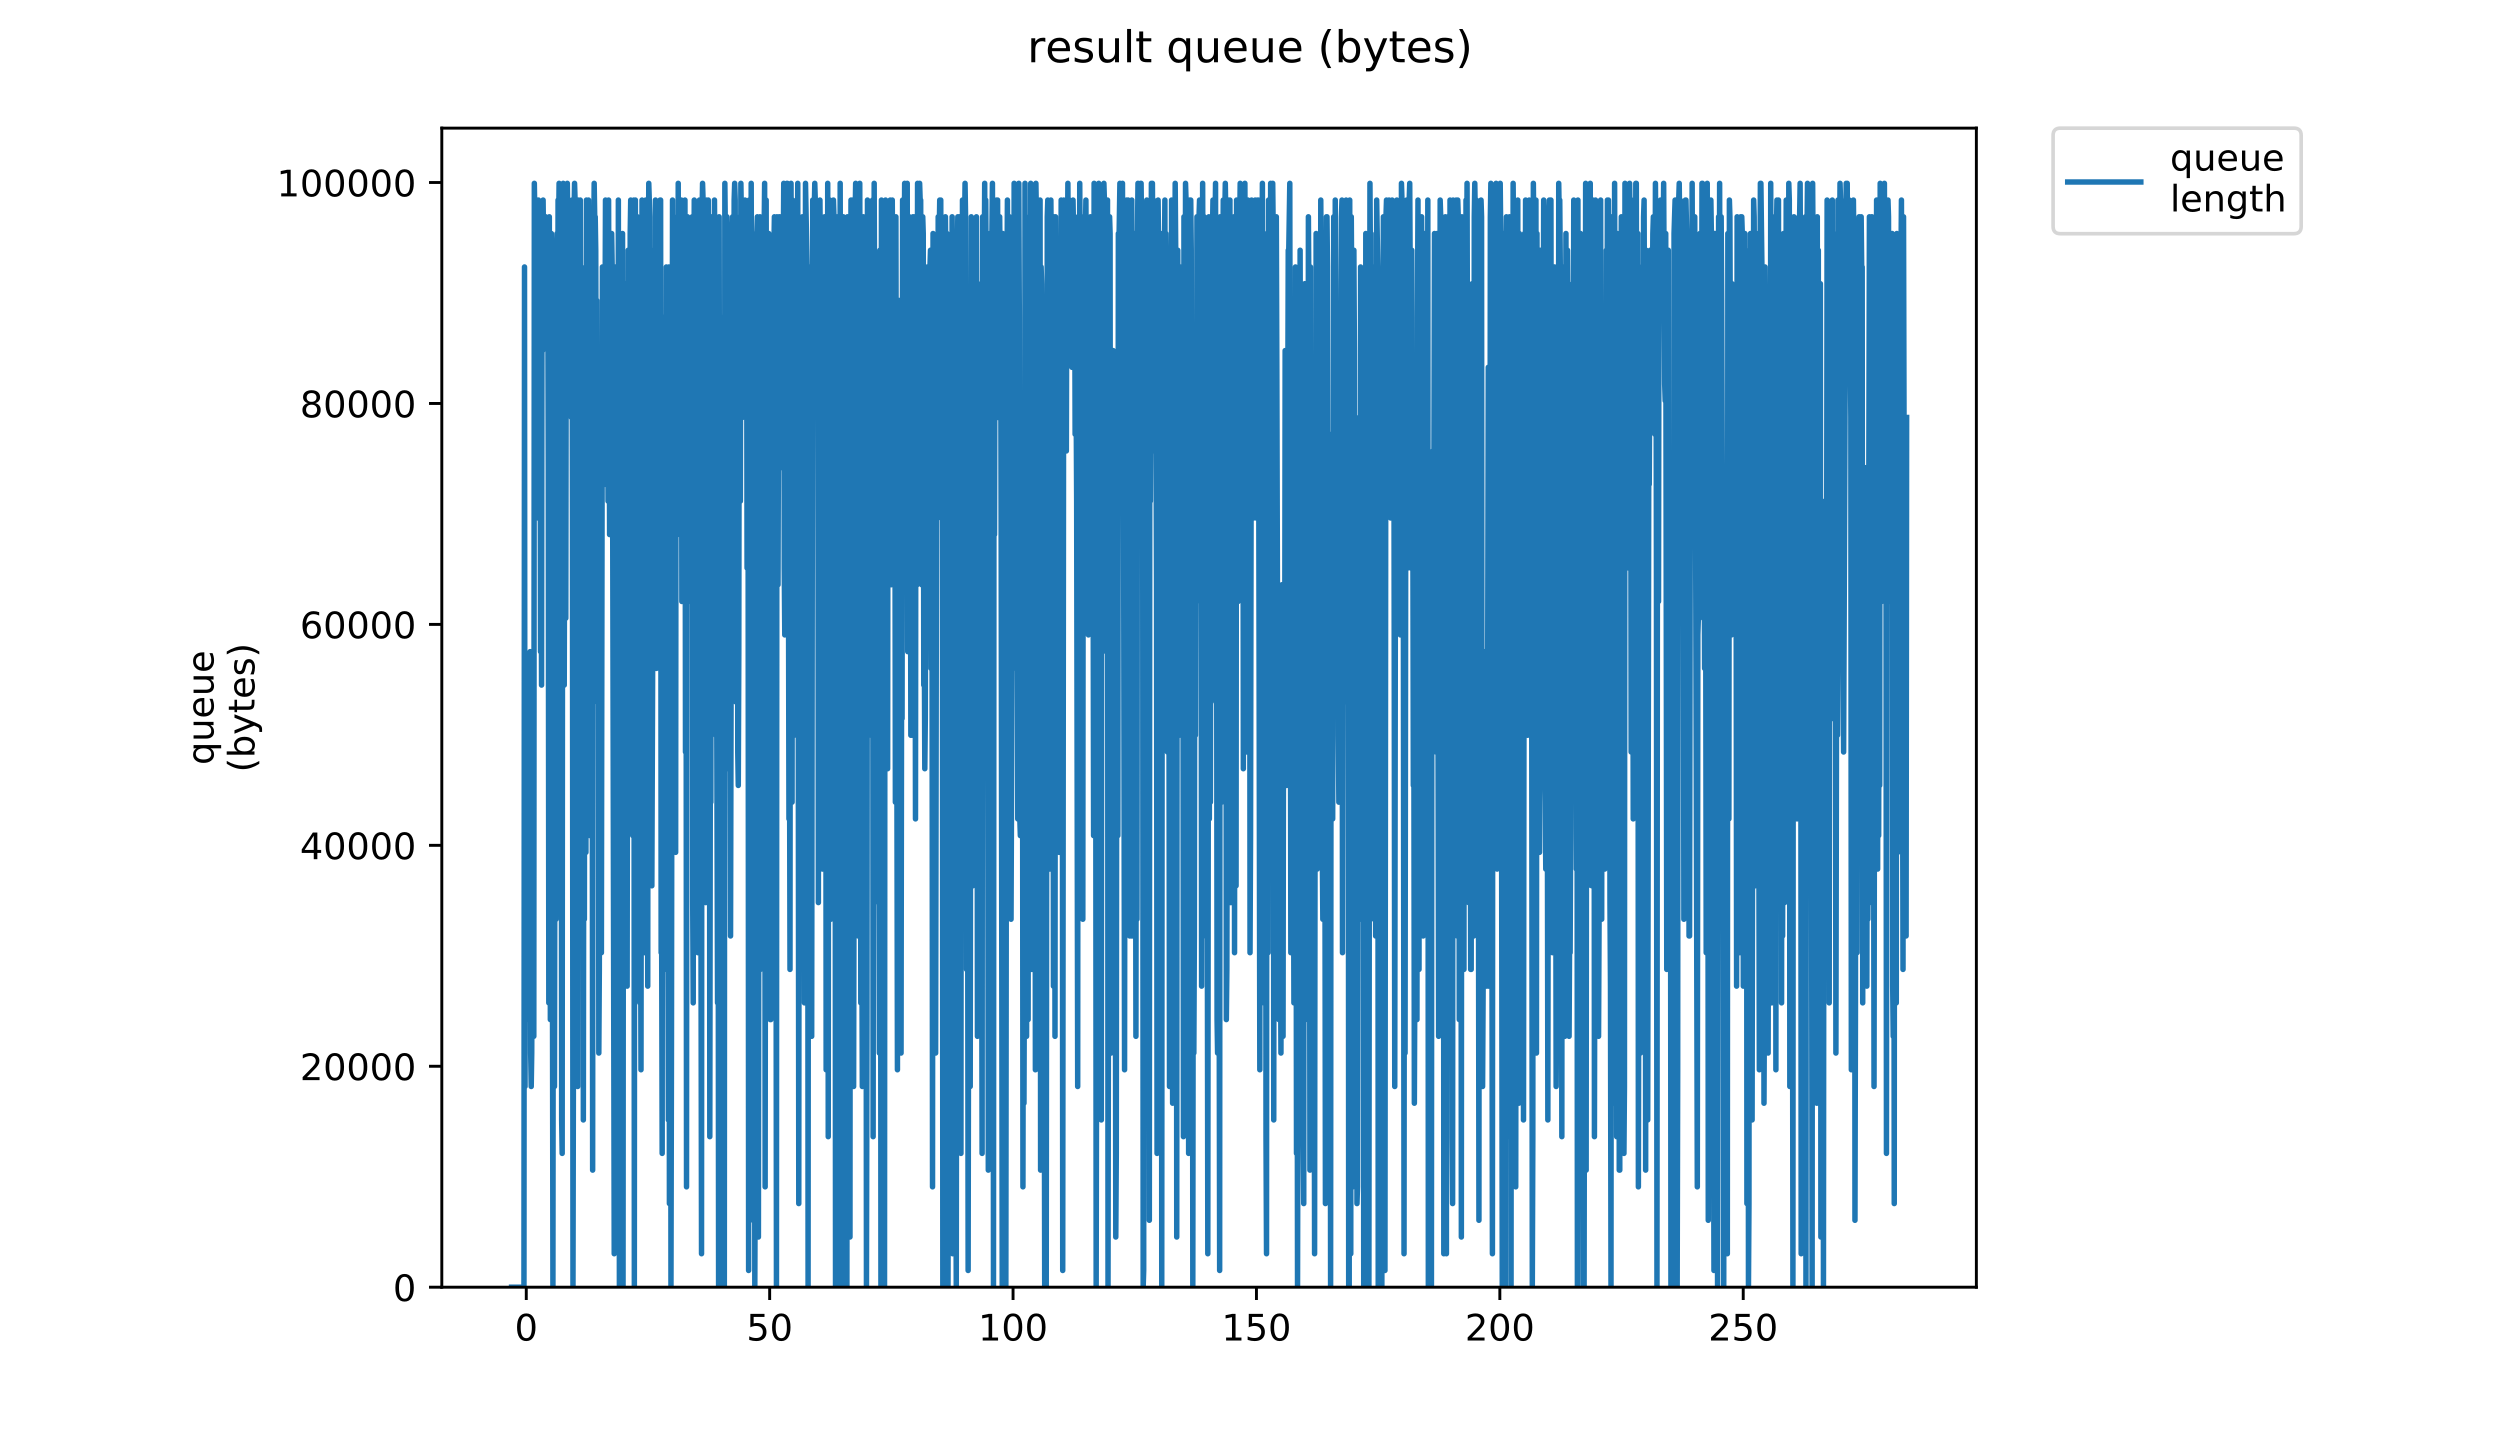 <?xml version="1.0" encoding="utf-8" standalone="no"?>
<!DOCTYPE svg PUBLIC "-//W3C//DTD SVG 1.1//EN"
  "http://www.w3.org/Graphics/SVG/1.1/DTD/svg11.dtd">
<!-- Created with matplotlib (https://matplotlib.org/) -->
<svg height="396pt" version="1.1" viewBox="0 0 684 396" width="684pt" xmlns="http://www.w3.org/2000/svg" xmlns:xlink="http://www.w3.org/1999/xlink">
 <defs>
  <style type="text/css">
*{stroke-linecap:butt;stroke-linejoin:round;}
  </style>
 </defs>
 <g id="figure_1">
  <g id="patch_1">
   <path d="M 0 396 
L 684 396 
L 684 0 
L 0 0 
z
" style="fill:#ffffff;"/>
  </g>
  <g id="axes_1">
   <g id="patch_2">
    <path d="M 120.879 352.174 
L 540.734 352.174 
L 540.734 35.062 
L 120.879 35.062 
z
" style="fill:#ffffff;"/>
   </g>
   <g id="matplotlib.axis_1">
    <g id="xtick_1">
     <g id="line2d_1">
      <defs>
       <path d="M 0 0 
L 0 3.5 
" id="m5184158f51" style="stroke:#000000;stroke-width:0.8;"/>
      </defs>
      <g>
       <use style="stroke:#000000;stroke-width:0.8;" x="143.988" xlink:href="#m5184158f51" y="352.174"/>
      </g>
     </g>
     <g id="text_1">
      <!-- 0 -->
      <defs>
       <path d="M 31.781 66.406 
Q 24.172 66.406 20.328 58.906 
Q 16.5 51.422 16.5 36.375 
Q 16.5 21.391 20.328 13.891 
Q 24.172 6.391 31.781 6.391 
Q 39.453 6.391 43.281 13.891 
Q 47.125 21.391 47.125 36.375 
Q 47.125 51.422 43.281 58.906 
Q 39.453 66.406 31.781 66.406 
z
M 31.781 74.219 
Q 44.047 74.219 50.516 64.516 
Q 56.984 54.828 56.984 36.375 
Q 56.984 17.969 50.516 8.266 
Q 44.047 -1.422 31.781 -1.422 
Q 19.531 -1.422 13.062 8.266 
Q 6.594 17.969 6.594 36.375 
Q 6.594 54.828 13.062 64.516 
Q 19.531 74.219 31.781 74.219 
z
" id="DejaVuSans-48"/>
      </defs>
      <g transform="translate(140.807 366.773)scale(0.1 -0.1)">
       <use xlink:href="#DejaVuSans-48"/>
      </g>
     </g>
    </g>
    <g id="xtick_2">
     <g id="line2d_2">
      <g>
       <use style="stroke:#000000;stroke-width:0.8;" x="210.58" xlink:href="#m5184158f51" y="352.174"/>
      </g>
     </g>
     <g id="text_2">
      <!-- 50 -->
      <defs>
       <path d="M 10.797 72.906 
L 49.516 72.906 
L 49.516 64.594 
L 19.828 64.594 
L 19.828 46.734 
Q 21.969 47.469 24.109 47.828 
Q 26.266 48.188 28.422 48.188 
Q 40.625 48.188 47.75 41.5 
Q 54.891 34.812 54.891 23.391 
Q 54.891 11.625 47.562 5.094 
Q 40.234 -1.422 26.906 -1.422 
Q 22.312 -1.422 17.547 -0.641 
Q 12.797 0.141 7.719 1.703 
L 7.719 11.625 
Q 12.109 9.234 16.797 8.062 
Q 21.484 6.891 26.703 6.891 
Q 35.156 6.891 40.078 11.328 
Q 45.016 15.766 45.016 23.391 
Q 45.016 31 40.078 35.438 
Q 35.156 39.891 26.703 39.891 
Q 22.75 39.891 18.812 39.016 
Q 14.891 38.141 10.797 36.281 
z
" id="DejaVuSans-53"/>
      </defs>
      <g transform="translate(204.217 366.773)scale(0.1 -0.1)">
       <use xlink:href="#DejaVuSans-53"/>
       <use x="63.623" xlink:href="#DejaVuSans-48"/>
      </g>
     </g>
    </g>
    <g id="xtick_3">
     <g id="line2d_3">
      <g>
       <use style="stroke:#000000;stroke-width:0.8;" x="277.172" xlink:href="#m5184158f51" y="352.174"/>
      </g>
     </g>
     <g id="text_3">
      <!-- 100 -->
      <defs>
       <path d="M 12.406 8.297 
L 28.516 8.297 
L 28.516 63.922 
L 10.984 60.406 
L 10.984 69.391 
L 28.422 72.906 
L 38.281 72.906 
L 38.281 8.297 
L 54.391 8.297 
L 54.391 0 
L 12.406 0 
z
" id="DejaVuSans-49"/>
      </defs>
      <g transform="translate(267.628 366.773)scale(0.1 -0.1)">
       <use xlink:href="#DejaVuSans-49"/>
       <use x="63.623" xlink:href="#DejaVuSans-48"/>
       <use x="127.246" xlink:href="#DejaVuSans-48"/>
      </g>
     </g>
    </g>
    <g id="xtick_4">
     <g id="line2d_4">
      <g>
       <use style="stroke:#000000;stroke-width:0.8;" x="343.764" xlink:href="#m5184158f51" y="352.174"/>
      </g>
     </g>
     <g id="text_4">
      <!-- 150 -->
      <g transform="translate(334.22 366.773)scale(0.1 -0.1)">
       <use xlink:href="#DejaVuSans-49"/>
       <use x="63.623" xlink:href="#DejaVuSans-53"/>
       <use x="127.246" xlink:href="#DejaVuSans-48"/>
      </g>
     </g>
    </g>
    <g id="xtick_5">
     <g id="line2d_5">
      <g>
       <use style="stroke:#000000;stroke-width:0.8;" x="410.356" xlink:href="#m5184158f51" y="352.174"/>
      </g>
     </g>
     <g id="text_5">
      <!-- 200 -->
      <defs>
       <path d="M 19.188 8.297 
L 53.609 8.297 
L 53.609 0 
L 7.328 0 
L 7.328 8.297 
Q 12.938 14.109 22.625 23.891 
Q 32.328 33.688 34.812 36.531 
Q 39.547 41.844 41.422 45.531 
Q 43.312 49.219 43.312 52.781 
Q 43.312 58.594 39.234 62.25 
Q 35.156 65.922 28.609 65.922 
Q 23.969 65.922 18.812 64.312 
Q 13.672 62.703 7.812 59.422 
L 7.812 69.391 
Q 13.766 71.781 18.938 73 
Q 24.125 74.219 28.422 74.219 
Q 39.75 74.219 46.484 68.547 
Q 53.219 62.891 53.219 53.422 
Q 53.219 48.922 51.531 44.891 
Q 49.859 40.875 45.406 35.406 
Q 44.188 33.984 37.641 27.219 
Q 31.109 20.453 19.188 8.297 
z
" id="DejaVuSans-50"/>
      </defs>
      <g transform="translate(400.812 366.773)scale(0.1 -0.1)">
       <use xlink:href="#DejaVuSans-50"/>
       <use x="63.623" xlink:href="#DejaVuSans-48"/>
       <use x="127.246" xlink:href="#DejaVuSans-48"/>
      </g>
     </g>
    </g>
    <g id="xtick_6">
     <g id="line2d_6">
      <g>
       <use style="stroke:#000000;stroke-width:0.8;" x="476.947" xlink:href="#m5184158f51" y="352.174"/>
      </g>
     </g>
     <g id="text_6">
      <!-- 250 -->
      <g transform="translate(467.404 366.773)scale(0.1 -0.1)">
       <use xlink:href="#DejaVuSans-50"/>
       <use x="63.623" xlink:href="#DejaVuSans-53"/>
       <use x="127.246" xlink:href="#DejaVuSans-48"/>
      </g>
     </g>
    </g>
   </g>
   <g id="matplotlib.axis_2">
    <g id="ytick_1">
     <g id="line2d_7">
      <defs>
       <path d="M 0 0 
L -3.5 0 
" id="m25cba8dccb" style="stroke:#000000;stroke-width:0.8;"/>
      </defs>
      <g>
       <use style="stroke:#000000;stroke-width:0.8;" x="120.879" xlink:href="#m25cba8dccb" y="352.174"/>
      </g>
     </g>
     <g id="text_7">
      <!-- 0 -->
      <g transform="translate(107.516 355.973)scale(0.1 -0.1)">
       <use xlink:href="#DejaVuSans-48"/>
      </g>
     </g>
    </g>
    <g id="ytick_2">
     <g id="line2d_8">
      <g>
       <use style="stroke:#000000;stroke-width:0.8;" x="120.879" xlink:href="#m25cba8dccb" y="291.726"/>
      </g>
     </g>
     <g id="text_8">
      <!-- 20000 -->
      <g transform="translate(82.066 295.525)scale(0.1 -0.1)">
       <use xlink:href="#DejaVuSans-50"/>
       <use x="63.623" xlink:href="#DejaVuSans-48"/>
       <use x="127.246" xlink:href="#DejaVuSans-48"/>
       <use x="190.869" xlink:href="#DejaVuSans-48"/>
       <use x="254.492" xlink:href="#DejaVuSans-48"/>
      </g>
     </g>
    </g>
    <g id="ytick_3">
     <g id="line2d_9">
      <g>
       <use style="stroke:#000000;stroke-width:0.8;" x="120.879" xlink:href="#m25cba8dccb" y="231.278"/>
      </g>
     </g>
     <g id="text_9">
      <!-- 40000 -->
      <defs>
       <path d="M 37.797 64.312 
L 12.891 25.391 
L 37.797 25.391 
z
M 35.203 72.906 
L 47.609 72.906 
L 47.609 25.391 
L 58.016 25.391 
L 58.016 17.188 
L 47.609 17.188 
L 47.609 0 
L 37.797 0 
L 37.797 17.188 
L 4.891 17.188 
L 4.891 26.703 
z
" id="DejaVuSans-52"/>
      </defs>
      <g transform="translate(82.066 235.077)scale(0.1 -0.1)">
       <use xlink:href="#DejaVuSans-52"/>
       <use x="63.623" xlink:href="#DejaVuSans-48"/>
       <use x="127.246" xlink:href="#DejaVuSans-48"/>
       <use x="190.869" xlink:href="#DejaVuSans-48"/>
       <use x="254.492" xlink:href="#DejaVuSans-48"/>
      </g>
     </g>
    </g>
    <g id="ytick_4">
     <g id="line2d_10">
      <g>
       <use style="stroke:#000000;stroke-width:0.8;" x="120.879" xlink:href="#m25cba8dccb" y="170.83"/>
      </g>
     </g>
     <g id="text_10">
      <!-- 60000 -->
      <defs>
       <path d="M 33.016 40.375 
Q 26.375 40.375 22.484 35.828 
Q 18.609 31.297 18.609 23.391 
Q 18.609 15.531 22.484 10.953 
Q 26.375 6.391 33.016 6.391 
Q 39.656 6.391 43.531 10.953 
Q 47.406 15.531 47.406 23.391 
Q 47.406 31.297 43.531 35.828 
Q 39.656 40.375 33.016 40.375 
z
M 52.594 71.297 
L 52.594 62.312 
Q 48.875 64.062 45.094 64.984 
Q 41.312 65.922 37.594 65.922 
Q 27.828 65.922 22.672 59.328 
Q 17.531 52.734 16.797 39.406 
Q 19.672 43.656 24.016 45.922 
Q 28.375 48.188 33.594 48.188 
Q 44.578 48.188 50.953 41.516 
Q 57.328 34.859 57.328 23.391 
Q 57.328 12.156 50.688 5.359 
Q 44.047 -1.422 33.016 -1.422 
Q 20.359 -1.422 13.672 8.266 
Q 6.984 17.969 6.984 36.375 
Q 6.984 53.656 15.188 63.938 
Q 23.391 74.219 37.203 74.219 
Q 40.922 74.219 44.703 73.484 
Q 48.484 72.75 52.594 71.297 
z
" id="DejaVuSans-54"/>
      </defs>
      <g transform="translate(82.066 174.629)scale(0.1 -0.1)">
       <use xlink:href="#DejaVuSans-54"/>
       <use x="63.623" xlink:href="#DejaVuSans-48"/>
       <use x="127.246" xlink:href="#DejaVuSans-48"/>
       <use x="190.869" xlink:href="#DejaVuSans-48"/>
       <use x="254.492" xlink:href="#DejaVuSans-48"/>
      </g>
     </g>
    </g>
    <g id="ytick_5">
     <g id="line2d_11">
      <g>
       <use style="stroke:#000000;stroke-width:0.8;" x="120.879" xlink:href="#m25cba8dccb" y="110.382"/>
      </g>
     </g>
     <g id="text_11">
      <!-- 80000 -->
      <defs>
       <path d="M 31.781 34.625 
Q 24.75 34.625 20.719 30.859 
Q 16.703 27.094 16.703 20.516 
Q 16.703 13.922 20.719 10.156 
Q 24.75 6.391 31.781 6.391 
Q 38.812 6.391 42.859 10.172 
Q 46.922 13.969 46.922 20.516 
Q 46.922 27.094 42.891 30.859 
Q 38.875 34.625 31.781 34.625 
z
M 21.922 38.812 
Q 15.578 40.375 12.031 44.719 
Q 8.5 49.078 8.5 55.328 
Q 8.5 64.062 14.719 69.141 
Q 20.953 74.219 31.781 74.219 
Q 42.672 74.219 48.875 69.141 
Q 55.078 64.062 55.078 55.328 
Q 55.078 49.078 51.531 44.719 
Q 48 40.375 41.703 38.812 
Q 48.828 37.156 52.797 32.312 
Q 56.781 27.484 56.781 20.516 
Q 56.781 9.906 50.312 4.234 
Q 43.844 -1.422 31.781 -1.422 
Q 19.734 -1.422 13.25 4.234 
Q 6.781 9.906 6.781 20.516 
Q 6.781 27.484 10.781 32.312 
Q 14.797 37.156 21.922 38.812 
z
M 18.312 54.391 
Q 18.312 48.734 21.844 45.562 
Q 25.391 42.391 31.781 42.391 
Q 38.141 42.391 41.719 45.562 
Q 45.312 48.734 45.312 54.391 
Q 45.312 60.062 41.719 63.234 
Q 38.141 66.406 31.781 66.406 
Q 25.391 66.406 21.844 63.234 
Q 18.312 60.062 18.312 54.391 
z
" id="DejaVuSans-56"/>
      </defs>
      <g transform="translate(82.066 114.181)scale(0.1 -0.1)">
       <use xlink:href="#DejaVuSans-56"/>
       <use x="63.623" xlink:href="#DejaVuSans-48"/>
       <use x="127.246" xlink:href="#DejaVuSans-48"/>
       <use x="190.869" xlink:href="#DejaVuSans-48"/>
       <use x="254.492" xlink:href="#DejaVuSans-48"/>
      </g>
     </g>
    </g>
    <g id="ytick_6">
     <g id="line2d_12">
      <g>
       <use style="stroke:#000000;stroke-width:0.8;" x="120.879" xlink:href="#m25cba8dccb" y="49.933"/>
      </g>
     </g>
     <g id="text_12">
      <!-- 100000 -->
      <g transform="translate(75.704 53.733)scale(0.1 -0.1)">
       <use xlink:href="#DejaVuSans-49"/>
       <use x="63.623" xlink:href="#DejaVuSans-48"/>
       <use x="127.246" xlink:href="#DejaVuSans-48"/>
       <use x="190.869" xlink:href="#DejaVuSans-48"/>
       <use x="254.492" xlink:href="#DejaVuSans-48"/>
       <use x="318.115" xlink:href="#DejaVuSans-48"/>
      </g>
     </g>
    </g>
    <g id="text_13">
     <!-- queue -->
     <defs>
      <path d="M 14.797 27.297 
Q 14.797 17.391 18.875 11.75 
Q 22.953 6.109 30.078 6.109 
Q 37.203 6.109 41.297 11.75 
Q 45.406 17.391 45.406 27.297 
Q 45.406 37.203 41.297 42.844 
Q 37.203 48.484 30.078 48.484 
Q 22.953 48.484 18.875 42.844 
Q 14.797 37.203 14.797 27.297 
z
M 45.406 8.203 
Q 42.578 3.328 38.25 0.953 
Q 33.938 -1.422 27.875 -1.422 
Q 17.969 -1.422 11.734 6.484 
Q 5.516 14.406 5.516 27.297 
Q 5.516 40.188 11.734 48.094 
Q 17.969 56 27.875 56 
Q 33.938 56 38.25 53.625 
Q 42.578 51.266 45.406 46.391 
L 45.406 54.688 
L 54.391 54.688 
L 54.391 -20.797 
L 45.406 -20.797 
z
" id="DejaVuSans-113"/>
      <path d="M 8.5 21.578 
L 8.5 54.688 
L 17.484 54.688 
L 17.484 21.922 
Q 17.484 14.156 20.5 10.266 
Q 23.531 6.391 29.594 6.391 
Q 36.859 6.391 41.078 11.031 
Q 45.312 15.672 45.312 23.688 
L 45.312 54.688 
L 54.297 54.688 
L 54.297 0 
L 45.312 0 
L 45.312 8.406 
Q 42.047 3.422 37.719 1 
Q 33.406 -1.422 27.688 -1.422 
Q 18.266 -1.422 13.375 4.438 
Q 8.5 10.297 8.5 21.578 
z
M 31.109 56 
z
" id="DejaVuSans-117"/>
      <path d="M 56.203 29.594 
L 56.203 25.203 
L 14.891 25.203 
Q 15.484 15.922 20.484 11.062 
Q 25.484 6.203 34.422 6.203 
Q 39.594 6.203 44.453 7.469 
Q 49.312 8.734 54.109 11.281 
L 54.109 2.781 
Q 49.266 0.734 44.188 -0.344 
Q 39.109 -1.422 33.891 -1.422 
Q 20.797 -1.422 13.156 6.188 
Q 5.516 13.812 5.516 26.812 
Q 5.516 40.234 12.766 48.109 
Q 20.016 56 32.328 56 
Q 43.359 56 49.781 48.891 
Q 56.203 41.797 56.203 29.594 
z
M 47.219 32.234 
Q 47.125 39.594 43.094 43.984 
Q 39.062 48.391 32.422 48.391 
Q 24.906 48.391 20.391 44.141 
Q 15.875 39.891 15.188 32.172 
z
" id="DejaVuSans-101"/>
     </defs>
     <g transform="translate(58.426 209.283)rotate(-90)scale(0.1 -0.1)">
      <use xlink:href="#DejaVuSans-113"/>
      <use x="63.477" xlink:href="#DejaVuSans-117"/>
      <use x="126.855" xlink:href="#DejaVuSans-101"/>
      <use x="188.379" xlink:href="#DejaVuSans-117"/>
      <use x="251.758" xlink:href="#DejaVuSans-101"/>
     </g>
     <!-- (bytes) -->
     <defs>
      <path d="M 31 75.875 
Q 24.469 64.656 21.281 53.656 
Q 18.109 42.672 18.109 31.391 
Q 18.109 20.125 21.312 9.062 
Q 24.516 -2 31 -13.188 
L 23.188 -13.188 
Q 15.875 -1.703 12.234 9.375 
Q 8.594 20.453 8.594 31.391 
Q 8.594 42.281 12.203 53.312 
Q 15.828 64.359 23.188 75.875 
z
" id="DejaVuSans-40"/>
      <path d="M 48.688 27.297 
Q 48.688 37.203 44.609 42.844 
Q 40.531 48.484 33.406 48.484 
Q 26.266 48.484 22.188 42.844 
Q 18.109 37.203 18.109 27.297 
Q 18.109 17.391 22.188 11.75 
Q 26.266 6.109 33.406 6.109 
Q 40.531 6.109 44.609 11.75 
Q 48.688 17.391 48.688 27.297 
z
M 18.109 46.391 
Q 20.953 51.266 25.266 53.625 
Q 29.594 56 35.594 56 
Q 45.562 56 51.781 48.094 
Q 58.016 40.188 58.016 27.297 
Q 58.016 14.406 51.781 6.484 
Q 45.562 -1.422 35.594 -1.422 
Q 29.594 -1.422 25.266 0.953 
Q 20.953 3.328 18.109 8.203 
L 18.109 0 
L 9.078 0 
L 9.078 75.984 
L 18.109 75.984 
z
" id="DejaVuSans-98"/>
      <path d="M 32.172 -5.078 
Q 28.375 -14.844 24.75 -17.812 
Q 21.141 -20.797 15.094 -20.797 
L 7.906 -20.797 
L 7.906 -13.281 
L 13.188 -13.281 
Q 16.891 -13.281 18.938 -11.516 
Q 21 -9.766 23.484 -3.219 
L 25.094 0.875 
L 2.984 54.688 
L 12.5 54.688 
L 29.594 11.922 
L 46.688 54.688 
L 56.203 54.688 
z
" id="DejaVuSans-121"/>
      <path d="M 18.312 70.219 
L 18.312 54.688 
L 36.812 54.688 
L 36.812 47.703 
L 18.312 47.703 
L 18.312 18.016 
Q 18.312 11.328 20.141 9.422 
Q 21.969 7.516 27.594 7.516 
L 36.812 7.516 
L 36.812 0 
L 27.594 0 
Q 17.188 0 13.234 3.875 
Q 9.281 7.766 9.281 18.016 
L 9.281 47.703 
L 2.688 47.703 
L 2.688 54.688 
L 9.281 54.688 
L 9.281 70.219 
z
" id="DejaVuSans-116"/>
      <path d="M 44.281 53.078 
L 44.281 44.578 
Q 40.484 46.531 36.375 47.5 
Q 32.281 48.484 27.875 48.484 
Q 21.188 48.484 17.844 46.438 
Q 14.5 44.391 14.5 40.281 
Q 14.5 37.156 16.891 35.375 
Q 19.281 33.594 26.516 31.984 
L 29.594 31.297 
Q 39.156 29.25 43.188 25.516 
Q 47.219 21.781 47.219 15.094 
Q 47.219 7.469 41.188 3.016 
Q 35.156 -1.422 24.609 -1.422 
Q 20.219 -1.422 15.453 -0.562 
Q 10.688 0.297 5.422 2 
L 5.422 11.281 
Q 10.406 8.688 15.234 7.391 
Q 20.062 6.109 24.812 6.109 
Q 31.156 6.109 34.562 8.281 
Q 37.984 10.453 37.984 14.406 
Q 37.984 18.062 35.516 20.016 
Q 33.062 21.969 24.703 23.781 
L 21.578 24.516 
Q 13.234 26.266 9.516 29.906 
Q 5.812 33.547 5.812 39.891 
Q 5.812 47.609 11.281 51.797 
Q 16.75 56 26.812 56 
Q 31.781 56 36.172 55.266 
Q 40.578 54.547 44.281 53.078 
z
" id="DejaVuSans-115"/>
      <path d="M 8.016 75.875 
L 15.828 75.875 
Q 23.141 64.359 26.781 53.312 
Q 30.422 42.281 30.422 31.391 
Q 30.422 20.453 26.781 9.375 
Q 23.141 -1.703 15.828 -13.188 
L 8.016 -13.188 
Q 14.5 -2 17.703 9.062 
Q 20.906 20.125 20.906 31.391 
Q 20.906 42.672 17.703 53.656 
Q 14.5 64.656 8.016 75.875 
z
" id="DejaVuSans-41"/>
     </defs>
     <g transform="translate(69.624 211.295)rotate(-90)scale(0.1 -0.1)">
      <use xlink:href="#DejaVuSans-40"/>
      <use x="39.014" xlink:href="#DejaVuSans-98"/>
      <use x="102.49" xlink:href="#DejaVuSans-121"/>
      <use x="161.67" xlink:href="#DejaVuSans-116"/>
      <use x="200.879" xlink:href="#DejaVuSans-101"/>
      <use x="262.402" xlink:href="#DejaVuSans-115"/>
      <use x="314.502" xlink:href="#DejaVuSans-41"/>
     </g>
    </g>
   </g>
   <g id="line2d_13">
    <path clip-path="url(#p166fc7ebfb)" d="M 139.963 352.174 
L 143.356 352.174 
L 143.504 73.043 
L 143.644 297.263 
L 143.785 210.32 
L 144.067 260.656 
L 144.208 278.959 
L 144.349 192.017 
L 144.63 233.2 
L 144.771 228.624 
L 144.912 256.08 
L 145.053 178.289 
L 145.198 288.111 
L 145.341 297.263 
L 145.481 288.111 
L 145.622 251.504 
L 145.763 260.656 
L 145.904 260.656 
L 146.05 283.535 
L 146.192 50.163 
L 146.333 59.315 
L 146.614 141.718 
L 146.755 54.739 
L 146.896 127.954 
L 147.036 54.739 
L 147.177 141.718 
L 147.318 54.739 
L 147.462 68.467 
L 147.607 137.106 
L 147.747 63.891 
L 147.888 178.289 
L 148.028 137.106 
L 148.169 187.441 
L 148.309 59.315 
L 148.45 95.922 
L 148.593 54.739 
L 148.734 68.243 
L 148.874 63.891 
L 149.015 68.467 
L 149.156 59.315 
L 149.301 59.315 
L 149.443 68.467 
L 149.589 91.346 
L 149.73 68.467 
L 149.871 73.043 
L 150.012 127.954 
L 150.153 274.383 
L 150.295 59.315 
L 150.435 137.106 
L 150.575 278.959 
L 150.857 63.891 
L 151.279 352.174 
L 151.419 196.393 
L 151.701 297.263 
L 151.981 123.378 
L 152.122 251.504 
L 152.263 68.467 
L 152.404 63.891 
L 152.545 150.833 
L 152.686 54.739 
L 152.826 63.891 
L 152.967 50.163 
L 153.107 59.315 
L 153.248 54.739 
L 153.389 77.619 
L 153.53 141.718 
L 153.671 306.415 
L 153.811 315.567 
L 153.952 59.315 
L 154.092 50.163 
L 154.374 187.441 
L 154.655 68.467 
L 154.799 169.137 
L 154.939 68.467 
L 155.079 68.467 
L 155.219 50.163 
L 155.36 63.891 
L 155.5 59.315 
L 155.641 68.467 
L 155.781 63.891 
L 155.923 91.346 
L 156.064 59.315 
L 156.345 114.226 
L 156.485 54.739 
L 156.626 141.718 
L 156.766 352.174 
L 156.913 278.959 
L 157.055 59.315 
L 157.197 50.163 
L 157.342 54.739 
L 157.484 100.498 
L 157.626 109.65 
L 157.766 63.891 
L 158.047 297.263 
L 158.187 54.739 
L 158.327 63.891 
L 158.472 63.891 
L 158.762 54.739 
L 158.902 123.378 
L 159.042 73.043 
L 159.322 210.32 
L 159.463 105.074 
L 159.603 306.415 
L 159.745 196.593 
L 159.885 251.504 
L 160.026 132.53 
L 160.166 146.257 
L 160.306 233.2 
L 160.449 54.739 
L 160.732 68.467 
L 160.873 164.561 
L 161.014 54.739 
L 161.155 95.922 
L 161.298 205.745 
L 161.44 228.624 
L 161.723 77.619 
L 161.863 192.017 
L 162.006 141.718 
L 162.147 320.143 
L 162.287 59.315 
L 162.428 68.467 
L 162.568 50.163 
L 162.71 59.315 
L 162.851 59.315 
L 162.993 68.467 
L 163.133 123.378 
L 163.273 82.195 
L 163.414 192.017 
L 163.555 95.922 
L 163.696 114.226 
L 163.836 288.111 
L 163.976 265.232 
L 164.117 178.289 
L 164.257 196.593 
L 164.398 182.865 
L 164.539 260.656 
L 164.82 73.043 
L 164.96 77.619 
L 165.101 82.195 
L 165.381 132.53 
L 165.661 54.739 
L 165.802 132.53 
L 165.942 68.467 
L 166.082 59.315 
L 166.222 73.043 
L 166.363 137.106 
L 166.506 54.739 
L 166.786 146.257 
L 166.926 82.195 
L 167.066 146.257 
L 167.206 141.718 
L 167.348 63.891 
L 167.488 73.043 
L 168.051 343.022 
L 168.331 73.043 
L 168.472 95.922 
L 168.612 137.106 
L 168.754 301.839 
L 168.894 132.53 
L 169.038 320.143 
L 169.182 54.739 
L 169.466 352.174 
L 169.611 306.415 
L 169.757 324.719 
L 170.042 118.802 
L 170.182 68.467 
L 170.322 63.891 
L 170.463 352.174 
L 170.604 146.257 
L 170.744 192.017 
L 171.163 77.619 
L 171.302 210.32 
L 171.442 187.441 
L 171.582 269.808 
L 171.864 68.467 
L 172.004 82.195 
L 172.144 114.226 
L 172.283 192.017 
L 172.423 63.891 
L 172.563 54.739 
L 172.703 73.043 
L 172.843 63.891 
L 172.991 109.65 
L 173.136 228.624 
L 173.416 54.739 
L 173.555 352.174 
L 173.695 73.043 
L 173.835 54.739 
L 173.974 141.718 
L 174.115 59.315 
L 174.255 73.043 
L 174.396 59.315 
L 174.537 114.226 
L 174.678 82.195 
L 174.957 178.289 
L 175.097 274.383 
L 175.237 237.776 
L 175.377 292.687 
L 175.658 54.739 
L 175.803 63.891 
L 175.951 228.624 
L 176.092 118.802 
L 176.234 146.257 
L 176.374 260.656 
L 176.654 54.739 
L 176.794 63.891 
L 176.934 91.346 
L 177.218 269.808 
L 177.361 86.77 
L 177.502 50.163 
L 177.642 54.739 
L 177.783 224.048 
L 178.063 68.467 
L 178.345 242.352 
L 178.627 164.561 
L 178.767 182.865 
L 178.908 91.346 
L 179.048 137.106 
L 179.188 59.315 
L 179.329 54.739 
L 179.475 182.865 
L 179.615 182.865 
L 179.755 59.315 
L 179.895 73.043 
L 180.035 100.498 
L 180.176 73.043 
L 180.316 68.467 
L 180.6 54.739 
L 180.742 54.739 
L 180.888 260.656 
L 181.029 256.08 
L 181.17 315.567 
L 181.312 86.77 
L 181.453 114.226 
L 181.599 95.922 
L 181.739 265.232 
L 181.882 95.922 
L 182.163 173.713 
L 182.303 73.043 
L 182.868 306.415 
L 183.009 73.043 
L 183.15 329.295 
L 183.433 155.409 
L 183.575 352.174 
L 183.718 283.535 
L 184.001 54.739 
L 184.142 105.074 
L 184.283 63.891 
L 184.425 68.467 
L 184.569 86.77 
L 184.71 63.891 
L 184.853 233.2 
L 184.995 63.891 
L 185.136 105.074 
L 185.278 59.315 
L 185.422 146.257 
L 185.563 50.163 
L 185.705 141.718 
L 185.852 82.195 
L 186.274 54.739 
L 186.416 54.739 
L 186.558 164.561 
L 186.699 137.106 
L 186.84 68.467 
L 186.982 59.315 
L 187.123 68.467 
L 187.403 54.739 
L 187.547 205.745 
L 187.69 118.802 
L 187.832 324.719 
L 187.975 73.043 
L 188.116 59.315 
L 188.397 164.561 
L 188.68 68.467 
L 188.82 82.195 
L 188.962 68.467 
L 189.103 68.467 
L 189.244 100.498 
L 189.385 59.315 
L 189.525 246.946 
L 189.666 274.383 
L 189.807 91.346 
L 189.948 54.739 
L 190.375 210.32 
L 190.517 86.77 
L 190.799 196.593 
L 190.941 260.656 
L 191.085 68.467 
L 191.228 63.891 
L 191.37 54.739 
L 191.512 86.77 
L 191.937 343.022 
L 192.078 59.315 
L 192.219 50.163 
L 192.362 54.739 
L 192.504 77.619 
L 192.79 54.739 
L 193.073 246.946 
L 193.214 77.619 
L 193.355 54.739 
L 193.496 137.106 
L 193.637 146.257 
L 193.778 54.739 
L 193.92 127.954 
L 194.06 77.619 
L 194.201 310.991 
L 194.342 210.32 
L 194.486 219.472 
L 194.628 73.043 
L 194.768 59.315 
L 194.908 68.467 
L 195.051 182.865 
L 195.191 59.315 
L 195.334 196.593 
L 195.478 54.739 
L 195.76 100.498 
L 195.9 201.169 
L 196.041 173.713 
L 196.324 274.383 
L 196.466 201.169 
L 196.608 352.174 
L 196.749 59.315 
L 197.174 352.174 
L 197.317 315.567 
L 197.459 127.954 
L 197.604 315.567 
L 197.749 288.111 
L 197.89 86.77 
L 198.032 352.174 
L 198.176 352.174 
L 198.317 50.163 
L 198.459 63.891 
L 198.601 63.891 
L 198.743 68.467 
L 198.885 59.315 
L 199.167 210.32 
L 199.308 82.195 
L 199.735 187.441 
L 199.876 256.08 
L 200.158 127.954 
L 200.298 63.891 
L 200.439 59.315 
L 200.58 63.891 
L 200.722 127.954 
L 200.864 54.739 
L 201.005 50.163 
L 201.147 54.739 
L 201.289 192.017 
L 201.569 68.467 
L 201.71 73.043 
L 201.85 205.745 
L 201.994 214.896 
L 202.137 178.289 
L 202.279 63.891 
L 202.423 59.315 
L 202.564 137.106 
L 202.704 50.163 
L 202.987 68.467 
L 203.128 114.226 
L 203.269 105.074 
L 203.41 86.77 
L 203.551 86.77 
L 203.834 54.739 
L 203.975 59.315 
L 204.116 77.619 
L 204.257 63.891 
L 204.398 155.409 
L 204.539 59.315 
L 204.682 132.53 
L 204.822 347.598 
L 204.964 54.739 
L 205.104 127.954 
L 205.246 320.143 
L 205.527 50.163 
L 205.668 100.498 
L 205.808 233.2 
L 205.949 196.593 
L 206.089 333.87 
L 206.372 132.53 
L 206.515 352.174 
L 206.655 310.991 
L 206.796 63.891 
L 206.936 237.776 
L 207.077 63.891 
L 207.217 59.315 
L 207.5 338.446 
L 207.783 77.619 
L 207.926 59.315 
L 208.069 265.232 
L 208.21 237.776 
L 208.492 91.346 
L 208.633 86.77 
L 208.775 260.656 
L 208.917 210.32 
L 209.06 63.891 
L 209.201 50.163 
L 209.343 324.719 
L 209.624 54.739 
L 209.764 150.833 
L 210.045 77.619 
L 210.326 63.891 
L 210.467 219.472 
L 210.607 86.77 
L 210.749 278.959 
L 210.89 278.959 
L 211.031 109.65 
L 211.173 196.593 
L 211.454 68.467 
L 211.594 155.409 
L 211.734 68.467 
L 211.874 59.315 
L 212.015 77.619 
L 212.155 63.891 
L 212.435 352.174 
L 212.576 59.315 
L 212.862 159.985 
L 213.151 59.315 
L 213.295 59.315 
L 213.437 127.954 
L 213.577 127.954 
L 213.717 59.315 
L 213.859 86.77 
L 214.001 63.891 
L 214.142 95.922 
L 214.432 50.163 
L 214.573 155.409 
L 214.714 173.713 
L 214.855 137.106 
L 214.995 146.257 
L 215.14 127.954 
L 215.28 50.163 
L 215.422 50.163 
L 215.563 68.467 
L 215.855 224.048 
L 216.002 196.593 
L 216.143 265.232 
L 216.284 59.315 
L 216.425 50.163 
L 216.566 95.922 
L 216.707 219.472 
L 216.848 54.739 
L 217.136 73.043 
L 217.28 201.169 
L 217.561 146.257 
L 217.983 63.891 
L 218.123 77.619 
L 218.263 50.163 
L 218.546 329.295 
L 218.687 123.378 
L 218.828 182.865 
L 218.97 68.467 
L 219.252 219.472 
L 219.538 59.315 
L 219.68 68.467 
L 219.823 100.498 
L 220.104 274.383 
L 220.385 50.163 
L 220.807 73.043 
L 220.95 95.922 
L 221.091 352.174 
L 221.232 91.346 
L 221.372 73.043 
L 221.512 224.048 
L 221.655 196.593 
L 221.795 105.074 
L 221.936 105.074 
L 222.076 283.535 
L 222.358 54.739 
L 222.498 73.043 
L 222.921 50.163 
L 223.202 59.315 
L 223.624 114.226 
L 223.766 95.922 
L 223.908 246.946 
L 224.049 59.315 
L 224.19 95.922 
L 224.333 54.739 
L 224.475 73.043 
L 224.616 169.137 
L 224.759 86.77 
L 224.9 127.954 
L 225.044 237.776 
L 225.324 100.498 
L 225.466 132.53 
L 225.608 59.315 
L 225.889 91.346 
L 226.032 292.687 
L 226.174 68.467 
L 226.321 178.289 
L 226.462 50.163 
L 226.606 310.991 
L 226.751 105.074 
L 227.034 54.739 
L 227.319 251.504 
L 227.46 63.891 
L 227.602 77.619 
L 227.746 59.315 
L 227.887 100.498 
L 228.029 54.739 
L 228.17 59.315 
L 228.314 228.624 
L 228.455 100.498 
L 228.598 352.174 
L 228.738 59.315 
L 229.022 159.985 
L 229.164 59.315 
L 229.306 59.315 
L 229.448 352.174 
L 229.589 352.174 
L 229.73 292.687 
L 229.872 50.163 
L 230.013 114.226 
L 230.154 109.65 
L 230.299 352.174 
L 230.442 352.174 
L 230.727 59.315 
L 230.868 137.106 
L 231.008 77.619 
L 231.149 86.77 
L 231.289 63.891 
L 231.43 68.467 
L 231.711 352.174 
L 231.851 59.315 
L 231.991 63.891 
L 232.272 187.441 
L 232.554 338.446 
L 232.694 91.346 
L 232.835 54.739 
L 232.977 59.315 
L 233.119 54.739 
L 233.261 159.985 
L 233.404 95.922 
L 233.546 297.263 
L 233.825 159.985 
L 233.965 59.315 
L 234.105 50.163 
L 234.246 219.472 
L 234.526 59.315 
L 234.667 123.378 
L 234.808 256.08 
L 234.948 68.467 
L 235.089 68.467 
L 235.23 50.163 
L 235.37 114.226 
L 235.511 274.383 
L 235.652 210.32 
L 235.934 297.263 
L 236.075 82.195 
L 236.216 59.315 
L 236.357 63.891 
L 236.639 242.352 
L 236.78 237.776 
L 236.92 173.713 
L 237.061 352.174 
L 237.201 278.959 
L 237.341 54.739 
L 237.481 118.802 
L 237.622 68.467 
L 237.762 105.074 
L 237.902 59.315 
L 238.042 127.954 
L 238.182 127.954 
L 238.322 201.169 
L 238.463 59.315 
L 238.604 105.074 
L 238.746 54.739 
L 238.887 310.991 
L 239.176 50.163 
L 239.321 91.346 
L 239.466 95.922 
L 239.609 123.378 
L 239.752 77.619 
L 239.894 132.53 
L 240.034 95.922 
L 240.175 95.922 
L 240.315 246.946 
L 240.456 205.745 
L 240.597 288.111 
L 240.739 68.467 
L 240.878 146.257 
L 241.022 352.174 
L 241.162 54.739 
L 241.302 146.257 
L 241.442 59.315 
L 241.582 274.383 
L 241.864 100.498 
L 242.004 352.174 
L 242.145 95.922 
L 242.287 54.739 
L 242.428 77.619 
L 242.57 59.315 
L 242.711 63.891 
L 242.852 210.32 
L 242.993 59.315 
L 243.134 68.467 
L 243.275 68.467 
L 243.417 95.922 
L 243.558 54.739 
L 243.699 68.467 
L 243.841 159.985 
L 243.982 123.378 
L 244.124 54.739 
L 244.407 114.226 
L 244.548 118.802 
L 244.689 59.315 
L 244.83 105.074 
L 244.975 219.472 
L 245.116 59.315 
L 245.539 292.687 
L 245.68 114.226 
L 245.821 242.352 
L 245.962 82.195 
L 246.104 95.922 
L 246.245 95.922 
L 246.386 91.346 
L 246.527 288.111 
L 246.668 187.441 
L 246.808 196.593 
L 246.949 54.739 
L 247.231 54.739 
L 247.371 73.043 
L 247.512 50.163 
L 247.794 141.718 
L 247.936 123.378 
L 248.218 50.163 
L 248.359 178.289 
L 248.5 59.315 
L 248.783 59.315 
L 248.924 114.226 
L 249.066 123.378 
L 249.207 201.169 
L 249.35 82.195 
L 249.491 201.169 
L 249.632 63.891 
L 249.772 59.315 
L 249.913 68.467 
L 250.055 59.315 
L 250.195 82.195 
L 250.336 127.954 
L 250.476 224.048 
L 250.62 68.467 
L 250.762 59.315 
L 250.904 159.985 
L 251.045 50.163 
L 251.185 54.739 
L 251.326 63.891 
L 251.467 63.891 
L 251.609 50.163 
L 251.755 54.739 
L 251.896 54.739 
L 252.178 159.985 
L 252.319 141.718 
L 252.46 59.315 
L 252.6 63.891 
L 252.741 187.441 
L 252.882 173.713 
L 253.023 210.32 
L 253.165 196.593 
L 253.448 82.195 
L 253.589 169.137 
L 253.729 73.043 
L 253.87 159.985 
L 254.15 77.619 
L 254.297 159.985 
L 254.438 73.043 
L 254.579 68.467 
L 254.719 182.865 
L 254.86 123.378 
L 255 155.409 
L 255.14 324.719 
L 255.281 63.891 
L 255.561 205.745 
L 255.845 251.504 
L 255.985 288.111 
L 256.267 114.226 
L 256.407 91.346 
L 256.548 141.718 
L 256.688 59.315 
L 256.828 68.467 
L 256.969 63.891 
L 257.11 54.739 
L 257.251 68.467 
L 257.391 54.739 
L 257.532 141.718 
L 257.672 73.043 
L 257.813 77.619 
L 257.954 352.174 
L 258.096 260.656 
L 258.241 297.263 
L 258.381 297.263 
L 258.665 59.315 
L 258.805 77.619 
L 259.089 63.891 
L 259.229 347.598 
L 259.371 352.174 
L 259.658 219.472 
L 259.799 329.295 
L 259.939 301.839 
L 260.08 306.415 
L 260.503 59.315 
L 260.645 343.022 
L 260.787 63.891 
L 260.929 260.656 
L 261.071 63.891 
L 261.211 237.776 
L 261.355 260.656 
L 261.636 352.174 
L 261.918 68.467 
L 262.06 59.315 
L 262.201 155.409 
L 262.343 59.315 
L 262.484 59.315 
L 262.626 73.043 
L 262.767 100.498 
L 262.913 315.567 
L 263.053 63.891 
L 263.194 137.106 
L 263.334 54.739 
L 263.475 68.467 
L 263.615 95.922 
L 263.896 63.891 
L 264.037 50.163 
L 264.177 59.315 
L 264.318 132.53 
L 264.458 265.232 
L 264.601 114.226 
L 264.882 347.598 
L 265.165 159.985 
L 265.306 95.922 
L 265.451 297.263 
L 265.735 59.315 
L 265.876 73.043 
L 266.158 242.352 
L 266.439 187.441 
L 266.579 118.802 
L 266.722 118.802 
L 266.867 127.954 
L 267.007 114.226 
L 267.148 59.315 
L 267.289 123.378 
L 267.429 283.535 
L 267.572 77.619 
L 267.852 127.954 
L 267.995 82.195 
L 268.136 105.074 
L 268.278 91.346 
L 268.704 315.567 
L 268.845 59.315 
L 269.127 86.77 
L 269.268 77.619 
L 269.409 50.163 
L 269.551 95.922 
L 269.693 54.739 
L 269.835 77.619 
L 269.977 82.195 
L 270.118 105.074 
L 270.401 320.143 
L 270.542 77.619 
L 270.684 123.378 
L 270.825 63.891 
L 270.965 73.043 
L 271.107 292.687 
L 271.389 63.891 
L 271.53 50.163 
L 271.672 127.954 
L 271.815 352.174 
L 271.956 105.074 
L 272.097 146.257 
L 272.239 73.043 
L 272.379 68.467 
L 272.66 54.739 
L 272.801 59.315 
L 272.942 54.739 
L 273.083 114.226 
L 273.223 114.226 
L 273.365 68.467 
L 273.506 59.315 
L 273.787 86.77 
L 273.928 150.833 
L 274.211 352.174 
L 274.353 63.891 
L 274.494 95.922 
L 274.634 169.137 
L 274.774 114.226 
L 275.199 352.174 
L 275.485 82.195 
L 275.626 54.739 
L 275.767 82.195 
L 275.91 63.891 
L 276.051 63.891 
L 276.195 59.315 
L 276.336 169.137 
L 276.479 132.53 
L 276.619 251.504 
L 277.184 105.074 
L 277.327 182.865 
L 277.468 50.163 
L 277.609 54.739 
L 277.75 63.891 
L 277.892 150.833 
L 278.176 54.739 
L 278.318 95.922 
L 278.459 224.048 
L 278.74 50.163 
L 278.883 86.77 
L 279.024 224.048 
L 279.166 228.624 
L 279.31 146.257 
L 279.451 228.624 
L 279.735 137.106 
L 279.875 324.719 
L 280.016 233.2 
L 280.158 301.839 
L 280.301 256.08 
L 280.443 50.163 
L 280.584 159.985 
L 280.724 59.315 
L 280.868 283.535 
L 281.011 123.378 
L 281.296 278.959 
L 281.439 68.467 
L 281.579 146.257 
L 281.721 86.77 
L 281.862 187.441 
L 282.008 50.163 
L 282.148 54.739 
L 282.289 265.232 
L 282.43 127.954 
L 282.713 105.074 
L 282.855 233.2 
L 282.996 54.739 
L 283.138 73.043 
L 283.281 292.687 
L 283.421 50.163 
L 283.704 68.467 
L 283.845 59.315 
L 283.987 237.776 
L 284.132 118.802 
L 284.419 292.687 
L 284.564 54.739 
L 284.706 320.143 
L 284.847 73.043 
L 284.988 77.619 
L 285.268 114.226 
L 285.408 91.346 
L 285.829 352.174 
L 285.969 123.378 
L 286.25 352.174 
L 286.531 59.315 
L 286.671 54.739 
L 286.811 63.891 
L 287.231 237.776 
L 287.374 68.467 
L 287.517 54.739 
L 287.66 73.043 
L 287.94 224.048 
L 288.08 114.226 
L 288.223 269.808 
L 288.364 59.315 
L 288.504 132.53 
L 288.646 283.535 
L 288.787 59.315 
L 289.07 132.53 
L 289.21 114.226 
L 289.352 182.865 
L 289.495 95.922 
L 289.776 233.2 
L 289.916 118.802 
L 290.056 150.833 
L 290.338 54.739 
L 290.478 155.409 
L 290.618 100.498 
L 290.759 347.598 
L 291.044 54.739 
L 291.184 68.467 
L 291.325 59.315 
L 291.466 63.891 
L 291.608 59.315 
L 291.751 123.378 
L 291.893 68.467 
L 292.033 73.043 
L 292.173 50.163 
L 292.314 73.043 
L 292.595 54.739 
L 292.735 77.619 
L 292.877 82.195 
L 293.017 95.922 
L 293.158 91.346 
L 293.298 100.498 
L 293.439 91.346 
L 293.581 54.739 
L 293.724 63.891 
L 293.865 59.315 
L 294.007 59.315 
L 294.151 118.802 
L 294.293 95.922 
L 294.434 109.65 
L 294.574 137.106 
L 294.855 297.263 
L 294.995 59.315 
L 295.277 132.53 
L 295.417 50.163 
L 295.558 77.619 
L 295.698 68.467 
L 295.838 86.77 
L 295.978 63.891 
L 296.118 77.619 
L 296.26 251.504 
L 296.401 68.467 
L 296.54 59.315 
L 296.68 150.833 
L 296.82 73.043 
L 297.1 54.739 
L 297.38 105.074 
L 297.519 63.891 
L 297.659 100.498 
L 297.799 173.713 
L 297.939 118.802 
L 298.079 132.53 
L 298.22 68.467 
L 298.36 59.315 
L 298.5 73.043 
L 298.78 59.315 
L 298.923 59.315 
L 299.208 228.624 
L 299.348 50.163 
L 299.489 54.739 
L 299.77 159.985 
L 299.911 352.174 
L 300.052 274.383 
L 300.194 114.226 
L 300.335 269.808 
L 300.476 54.739 
L 300.617 50.163 
L 300.898 159.985 
L 301.04 91.346 
L 301.18 164.561 
L 301.321 306.415 
L 301.462 95.922 
L 301.603 105.074 
L 301.744 123.378 
L 302.026 50.163 
L 302.167 54.739 
L 302.307 54.739 
L 302.587 91.346 
L 302.73 178.289 
L 302.87 155.409 
L 303.011 54.739 
L 303.154 352.174 
L 303.582 59.315 
L 303.722 63.891 
L 303.863 269.808 
L 304.003 288.111 
L 304.144 196.593 
L 304.286 224.048 
L 304.428 205.745 
L 304.568 95.922 
L 304.711 196.593 
L 304.854 127.954 
L 304.995 224.048 
L 305.136 224.048 
L 305.277 338.446 
L 305.418 315.567 
L 305.559 159.985 
L 305.841 228.624 
L 305.981 63.891 
L 306.121 68.467 
L 306.404 50.163 
L 306.546 118.802 
L 306.687 73.043 
L 306.827 68.467 
L 306.969 73.043 
L 307.11 50.163 
L 307.252 137.106 
L 307.394 127.954 
L 307.678 292.687 
L 307.819 164.561 
L 307.962 205.745 
L 308.103 63.891 
L 308.244 54.739 
L 308.385 63.891 
L 308.525 54.739 
L 308.666 54.739 
L 309.089 256.08 
L 309.23 132.53 
L 309.372 169.137 
L 309.512 256.08 
L 309.654 54.739 
L 309.795 256.08 
L 309.94 132.53 
L 310.082 169.137 
L 310.223 68.467 
L 310.363 63.891 
L 310.505 82.195 
L 310.788 283.535 
L 310.929 127.954 
L 311.071 251.504 
L 311.212 63.891 
L 311.353 50.163 
L 311.495 63.891 
L 311.637 146.257 
L 311.78 59.315 
L 311.921 68.467 
L 312.061 50.163 
L 312.202 50.163 
L 312.346 63.891 
L 312.489 114.226 
L 312.632 123.378 
L 312.773 352.174 
L 312.913 347.598 
L 313.053 68.467 
L 313.335 260.656 
L 313.475 91.346 
L 313.615 123.378 
L 313.755 54.739 
L 313.895 146.257 
L 314.036 127.954 
L 314.177 201.169 
L 314.317 182.865 
L 314.457 333.87 
L 314.598 77.619 
L 314.738 137.106 
L 315.02 50.163 
L 315.16 54.739 
L 315.301 50.163 
L 315.441 77.619 
L 315.582 54.739 
L 315.723 123.378 
L 315.865 105.074 
L 316.006 59.315 
L 316.148 77.619 
L 316.43 159.985 
L 316.571 315.567 
L 316.854 54.739 
L 316.994 68.467 
L 317.286 310.991 
L 317.573 63.891 
L 317.714 82.195 
L 317.855 352.174 
L 317.998 114.226 
L 318.146 68.467 
L 318.288 109.65 
L 318.429 77.619 
L 318.57 73.043 
L 318.71 54.739 
L 318.852 169.137 
L 318.992 63.891 
L 319.133 77.619 
L 319.415 205.745 
L 319.696 82.195 
L 319.977 297.263 
L 320.118 292.687 
L 320.261 269.808 
L 320.545 54.739 
L 320.829 301.839 
L 320.969 54.739 
L 321.11 196.593 
L 321.532 50.163 
L 321.673 68.467 
L 321.814 109.65 
L 321.955 338.446 
L 322.095 73.043 
L 322.235 68.467 
L 322.658 201.169 
L 322.799 73.043 
L 322.94 73.043 
L 323.083 114.226 
L 323.225 114.226 
L 323.366 77.619 
L 323.648 141.718 
L 323.788 310.991 
L 323.93 59.315 
L 324.07 59.315 
L 324.216 182.865 
L 324.358 50.163 
L 324.5 54.739 
L 324.785 114.226 
L 324.926 54.739 
L 325.068 59.315 
L 325.21 315.567 
L 325.495 54.739 
L 325.784 54.739 
L 325.924 68.467 
L 326.066 201.169 
L 326.208 164.561 
L 326.351 352.174 
L 326.493 224.048 
L 326.634 288.111 
L 326.777 256.08 
L 326.92 137.106 
L 327.062 201.169 
L 327.203 123.378 
L 327.343 164.561 
L 327.485 59.315 
L 327.628 141.718 
L 327.91 82.195 
L 328.053 59.315 
L 328.193 54.739 
L 328.335 73.043 
L 328.477 54.739 
L 328.618 127.954 
L 328.758 269.808 
L 329.042 50.163 
L 329.185 100.498 
L 329.47 59.315 
L 329.611 63.891 
L 329.892 256.08 
L 330.033 123.378 
L 330.174 137.106 
L 330.455 343.022 
L 330.737 59.315 
L 330.878 224.048 
L 331.019 132.53 
L 331.163 219.472 
L 331.444 59.315 
L 331.585 63.891 
L 331.725 63.891 
L 331.866 54.739 
L 332.007 63.891 
L 332.148 59.315 
L 332.289 141.718 
L 332.43 63.891 
L 332.57 50.163 
L 332.711 192.017 
L 332.852 146.257 
L 332.993 278.959 
L 333.133 288.111 
L 333.274 150.833 
L 333.415 178.289 
L 333.697 347.598 
L 333.838 59.315 
L 333.978 109.65 
L 334.118 86.77 
L 334.259 219.472 
L 334.4 68.467 
L 334.54 82.195 
L 334.683 54.739 
L 334.823 77.619 
L 335.242 50.163 
L 335.382 59.315 
L 335.523 278.959 
L 335.666 265.232 
L 335.807 196.593 
L 335.947 68.467 
L 336.086 54.739 
L 336.226 118.802 
L 336.366 59.315 
L 336.506 54.739 
L 336.648 246.946 
L 336.788 246.946 
L 337.069 146.257 
L 337.209 164.561 
L 337.349 127.954 
L 337.488 192.017 
L 337.628 59.315 
L 337.768 260.656 
L 337.908 77.619 
L 338.188 242.352 
L 338.329 54.739 
L 338.609 155.409 
L 338.749 164.561 
L 339.029 73.043 
L 339.315 50.163 
L 339.455 127.954 
L 339.604 54.739 
L 339.747 73.043 
L 339.889 114.226 
L 340.036 59.315 
L 340.179 210.32 
L 340.32 68.467 
L 340.46 73.043 
L 340.6 50.163 
L 340.742 95.922 
L 340.883 68.467 
L 341.164 205.745 
L 341.304 54.739 
L 341.445 54.739 
L 341.585 82.195 
L 341.725 86.77 
L 341.866 59.315 
L 342.007 260.656 
L 342.15 228.624 
L 342.43 54.739 
L 342.571 59.315 
L 342.72 63.891 
L 343 141.718 
L 343.14 63.891 
L 343.28 91.346 
L 343.421 54.739 
L 343.561 77.619 
L 343.702 141.718 
L 343.842 68.467 
L 343.984 54.739 
L 344.124 73.043 
L 344.264 54.739 
L 344.686 292.687 
L 344.828 54.739 
L 344.968 63.891 
L 345.108 63.891 
L 345.249 82.195 
L 345.39 50.163 
L 345.531 150.833 
L 345.671 141.718 
L 345.811 274.383 
L 345.954 150.833 
L 346.097 192.017 
L 346.24 150.833 
L 346.38 310.991 
L 346.521 343.022 
L 346.663 63.891 
L 346.944 260.656 
L 347.083 54.739 
L 347.225 59.315 
L 347.366 54.739 
L 347.507 178.289 
L 347.649 50.163 
L 347.931 73.043 
L 348.072 105.074 
L 348.213 50.163 
L 348.354 63.891 
L 348.496 306.415 
L 348.637 159.985 
L 348.778 169.137 
L 348.919 68.467 
L 349.061 205.745 
L 349.201 59.315 
L 349.341 100.498 
L 349.621 205.745 
L 349.903 278.959 
L 350.045 192.017 
L 350.186 269.808 
L 350.327 256.08 
L 350.467 288.111 
L 350.748 159.985 
L 351.041 283.535 
L 351.191 178.289 
L 351.473 210.32 
L 351.614 95.922 
L 352.035 214.896 
L 352.463 68.467 
L 352.604 68.467 
L 352.888 50.163 
L 353.17 260.656 
L 353.311 214.896 
L 353.451 219.472 
L 353.733 242.352 
L 353.874 224.048 
L 354.015 274.383 
L 354.156 265.232 
L 354.297 233.2 
L 354.438 73.043 
L 354.72 315.567 
L 354.862 224.048 
L 355.003 352.174 
L 355.289 210.32 
L 355.431 132.53 
L 355.572 210.32 
L 355.712 68.467 
L 355.994 210.32 
L 356.136 224.048 
L 356.278 123.378 
L 356.42 310.991 
L 356.563 310.991 
L 356.704 329.295 
L 356.844 109.65 
L 356.987 77.619 
L 357.269 265.232 
L 357.552 82.195 
L 357.694 109.65 
L 357.835 278.959 
L 357.977 59.315 
L 358.117 82.195 
L 358.397 320.143 
L 358.538 73.043 
L 358.679 201.169 
L 358.82 159.985 
L 358.963 251.504 
L 359.103 210.32 
L 359.243 269.808 
L 359.383 137.106 
L 359.669 343.022 
L 359.81 214.896 
L 359.951 237.776 
L 360.092 63.891 
L 360.233 82.195 
L 360.375 237.776 
L 360.656 91.346 
L 360.798 100.498 
L 360.939 127.954 
L 361.08 63.891 
L 361.221 182.865 
L 361.362 54.739 
L 361.502 77.619 
L 361.784 233.2 
L 361.927 251.504 
L 362.067 219.472 
L 362.353 118.802 
L 362.634 329.295 
L 362.916 59.315 
L 363.057 59.315 
L 363.198 73.043 
L 363.34 242.352 
L 363.485 224.048 
L 363.627 246.946 
L 363.909 210.32 
L 364.05 352.174 
L 364.191 155.409 
L 364.334 118.802 
L 364.619 224.048 
L 364.9 59.315 
L 365.043 187.441 
L 365.185 182.865 
L 365.325 54.739 
L 365.467 77.619 
L 365.749 169.137 
L 366.031 100.498 
L 366.173 201.169 
L 366.314 219.472 
L 366.455 178.289 
L 366.596 173.713 
L 366.736 114.226 
L 366.879 146.257 
L 367.019 59.315 
L 367.161 54.739 
L 367.303 260.656 
L 367.587 73.043 
L 367.729 63.891 
L 367.869 68.467 
L 368.01 192.017 
L 368.151 59.315 
L 368.292 54.739 
L 368.432 63.891 
L 368.572 132.53 
L 368.712 63.891 
L 368.853 63.891 
L 369 352.174 
L 369.143 352.174 
L 369.284 54.739 
L 369.569 343.022 
L 369.71 59.315 
L 369.852 82.195 
L 370.136 324.719 
L 370.279 315.567 
L 370.42 68.467 
L 370.562 95.922 
L 370.705 251.504 
L 370.846 265.232 
L 370.987 118.802 
L 371.128 155.409 
L 371.269 329.295 
L 371.41 324.719 
L 371.552 178.289 
L 371.694 196.593 
L 371.834 114.226 
L 372.118 251.504 
L 372.259 73.043 
L 372.542 251.504 
L 372.686 132.53 
L 372.83 196.593 
L 372.972 173.713 
L 373.113 352.174 
L 373.255 210.32 
L 373.396 187.441 
L 373.537 278.959 
L 373.679 63.891 
L 373.962 182.865 
L 374.103 260.656 
L 374.388 169.137 
L 374.531 352.174 
L 374.817 50.163 
L 374.96 73.043 
L 375.1 63.891 
L 375.241 233.2 
L 375.384 214.896 
L 375.525 105.074 
L 375.666 132.53 
L 375.95 251.504 
L 376.091 73.043 
L 376.232 109.65 
L 376.374 256.08 
L 376.655 54.739 
L 376.938 73.043 
L 377.083 352.174 
L 377.225 347.598 
L 377.37 114.226 
L 377.511 91.346 
L 377.653 310.991 
L 377.794 251.504 
L 377.935 343.022 
L 378.075 352.174 
L 378.357 91.346 
L 378.499 59.315 
L 378.921 347.598 
L 379.203 59.315 
L 379.344 54.739 
L 379.487 91.346 
L 379.627 63.891 
L 379.768 63.891 
L 379.908 73.043 
L 380.05 54.739 
L 380.19 77.619 
L 380.472 141.718 
L 380.612 63.891 
L 380.752 73.043 
L 380.894 54.739 
L 381.179 86.77 
L 381.32 63.891 
L 381.603 297.263 
L 381.885 73.043 
L 382.027 100.498 
L 382.169 54.739 
L 382.31 114.226 
L 382.451 68.467 
L 382.591 63.891 
L 382.732 114.226 
L 382.873 118.802 
L 383.155 173.713 
L 383.296 169.137 
L 383.437 50.163 
L 383.58 54.739 
L 383.72 68.467 
L 383.86 59.315 
L 384.142 343.022 
L 384.282 159.985 
L 384.422 288.111 
L 384.705 59.315 
L 384.847 54.739 
L 385.131 155.409 
L 385.272 100.498 
L 385.412 91.346 
L 385.558 54.739 
L 385.7 50.163 
L 385.84 77.619 
L 385.983 155.409 
L 386.124 68.467 
L 386.264 68.467 
L 386.405 150.833 
L 386.546 132.53 
L 386.687 214.896 
L 386.828 196.593 
L 386.968 301.839 
L 387.25 228.624 
L 387.397 256.08 
L 387.538 173.713 
L 387.678 278.959 
L 387.819 86.77 
L 387.96 54.739 
L 388.242 265.232 
L 388.383 77.619 
L 388.524 109.65 
L 388.665 95.922 
L 388.947 59.315 
L 389.232 105.074 
L 389.374 256.08 
L 389.517 178.289 
L 389.659 173.713 
L 389.944 63.891 
L 390.087 73.043 
L 390.228 100.498 
L 390.369 159.985 
L 390.51 164.561 
L 390.651 54.739 
L 390.793 352.174 
L 391.074 352.174 
L 391.356 228.624 
L 391.496 237.776 
L 391.636 352.174 
L 391.776 137.106 
L 392.058 123.378 
L 392.199 178.289 
L 392.48 63.891 
L 392.905 205.745 
L 393.186 63.891 
L 393.609 283.535 
L 394.031 54.739 
L 394.176 59.315 
L 394.317 68.467 
L 394.458 59.315 
L 394.6 114.226 
L 394.741 68.467 
L 394.883 86.77 
L 395.025 343.022 
L 395.308 81.666 
L 395.453 59.315 
L 395.736 343.022 
L 395.877 63.891 
L 396.018 63.891 
L 396.16 59.315 
L 396.301 77.619 
L 396.585 173.713 
L 396.726 54.739 
L 396.867 109.65 
L 397.008 105.074 
L 397.291 310.991 
L 397.432 329.295 
L 397.572 54.739 
L 397.713 63.891 
L 397.853 233.2 
L 397.993 210.32 
L 398.134 95.922 
L 398.275 127.954 
L 398.415 54.739 
L 398.555 86.77 
L 398.697 256.08 
L 398.838 54.739 
L 398.978 59.315 
L 399.261 278.959 
L 399.402 114.226 
L 399.684 137.106 
L 399.827 338.446 
L 399.968 59.315 
L 400.109 63.891 
L 400.25 95.922 
L 400.392 155.409 
L 400.537 265.232 
L 400.678 63.891 
L 400.818 68.467 
L 400.961 155.409 
L 401.101 54.739 
L 401.244 86.77 
L 401.386 50.163 
L 401.527 109.65 
L 401.67 233.2 
L 401.811 246.946 
L 401.952 105.074 
L 402.094 196.593 
L 402.234 187.441 
L 402.377 265.232 
L 402.518 265.232 
L 402.658 91.346 
L 402.798 77.619 
L 402.939 82.195 
L 403.079 246.946 
L 403.219 256.08 
L 403.36 59.315 
L 403.501 50.163 
L 403.641 59.315 
L 403.782 59.315 
L 403.926 54.739 
L 404.067 146.257 
L 404.354 114.226 
L 404.636 333.87 
L 404.779 63.891 
L 404.924 127.954 
L 405.212 54.739 
L 405.353 59.315 
L 405.493 265.232 
L 405.633 297.263 
L 405.914 246.946 
L 406.056 228.624 
L 406.337 178.289 
L 406.477 201.169 
L 406.765 269.808 
L 406.91 242.352 
L 407.194 100.498 
L 407.334 269.808 
L 407.477 192.017 
L 407.618 210.32 
L 407.758 59.315 
L 407.9 50.163 
L 408.323 343.022 
L 408.463 77.619 
L 408.603 54.739 
L 408.894 201.169 
L 409.038 150.833 
L 409.179 146.257 
L 409.323 50.163 
L 409.467 54.739 
L 409.611 237.776 
L 409.752 77.619 
L 409.892 114.226 
L 410.032 54.739 
L 410.174 54.739 
L 410.314 63.891 
L 410.456 50.163 
L 410.597 63.891 
L 411.02 352.174 
L 411.162 105.074 
L 411.303 141.718 
L 411.445 63.891 
L 411.728 214.896 
L 411.872 352.174 
L 412.013 77.619 
L 412.153 59.315 
L 412.295 68.467 
L 412.436 224.048 
L 412.72 150.833 
L 412.861 310.991 
L 413.001 59.315 
L 413.142 118.802 
L 413.283 109.65 
L 413.427 352.174 
L 413.568 59.315 
L 413.851 246.946 
L 413.992 50.163 
L 414.135 68.467 
L 414.275 256.08 
L 414.416 73.043 
L 414.558 68.467 
L 414.701 324.719 
L 414.982 68.467 
L 415.263 54.739 
L 415.411 260.656 
L 415.553 301.839 
L 415.694 63.891 
L 415.834 95.922 
L 415.976 95.922 
L 416.264 256.08 
L 416.687 68.467 
L 416.829 306.415 
L 417.112 63.891 
L 417.253 132.53 
L 417.397 54.739 
L 417.54 155.409 
L 417.681 73.043 
L 417.821 63.891 
L 417.963 201.169 
L 418.106 59.315 
L 418.25 150.833 
L 418.391 54.739 
L 418.531 63.891 
L 418.672 155.409 
L 418.817 77.619 
L 418.957 63.891 
L 419.239 352.174 
L 419.381 310.991 
L 419.524 50.163 
L 419.664 63.891 
L 419.805 95.922 
L 419.946 205.745 
L 420.087 159.985 
L 420.23 54.739 
L 420.372 288.111 
L 420.512 63.891 
L 420.653 187.441 
L 420.795 68.467 
L 420.936 159.985 
L 421.076 109.65 
L 421.216 233.2 
L 421.356 68.467 
L 421.496 77.619 
L 421.639 137.106 
L 421.78 68.467 
L 421.92 201.169 
L 422.063 68.467 
L 422.206 105.074 
L 422.354 54.739 
L 422.494 59.315 
L 422.638 210.32 
L 422.783 219.472 
L 422.925 237.776 
L 423.065 63.891 
L 423.209 114.226 
L 423.491 306.415 
L 423.772 86.77 
L 423.912 54.739 
L 424.052 187.441 
L 424.192 54.739 
L 424.333 54.739 
L 424.613 233.2 
L 424.758 260.656 
L 424.9 219.472 
L 425.041 224.048 
L 425.185 73.043 
L 425.326 73.043 
L 425.472 187.441 
L 425.614 201.169 
L 425.76 297.263 
L 425.902 269.808 
L 426.044 210.32 
L 426.325 242.352 
L 426.465 50.163 
L 426.605 59.315 
L 426.748 54.739 
L 427.035 91.346 
L 427.319 310.991 
L 427.46 82.195 
L 427.6 182.865 
L 427.74 73.043 
L 428.16 283.535 
L 428.442 63.891 
L 428.726 256.08 
L 428.87 68.467 
L 429.013 91.346 
L 429.302 283.535 
L 429.444 256.08 
L 429.587 260.656 
L 429.728 228.624 
L 429.87 127.954 
L 430.012 173.713 
L 430.152 169.137 
L 430.295 77.619 
L 430.435 127.954 
L 430.577 54.739 
L 430.719 59.315 
L 430.862 73.043 
L 431.288 237.776 
L 431.431 105.074 
L 431.576 352.174 
L 431.717 54.739 
L 431.859 269.808 
L 432.001 169.137 
L 432.141 329.295 
L 432.281 237.776 
L 432.422 63.891 
L 432.704 182.865 
L 432.846 306.415 
L 432.987 278.959 
L 433.129 352.174 
L 433.41 352.174 
L 433.83 50.163 
L 433.971 320.143 
L 434.112 159.985 
L 434.252 155.409 
L 434.391 242.352 
L 434.814 59.315 
L 435.094 50.163 
L 435.234 187.441 
L 435.376 77.619 
L 435.521 242.352 
L 435.806 54.739 
L 435.949 214.896 
L 436.093 73.043 
L 436.235 310.991 
L 436.377 237.776 
L 436.518 54.739 
L 436.659 256.08 
L 436.8 109.65 
L 436.941 114.226 
L 437.363 283.535 
L 437.505 251.504 
L 437.647 155.409 
L 437.789 137.106 
L 437.93 54.739 
L 438.218 251.504 
L 438.361 132.53 
L 438.506 182.865 
L 438.647 192.017 
L 438.788 233.2 
L 438.928 237.776 
L 439.069 237.776 
L 439.209 150.833 
L 439.35 159.985 
L 439.495 68.467 
L 439.64 114.226 
L 439.783 54.739 
L 439.927 63.891 
L 440.068 54.739 
L 440.348 105.074 
L 440.489 246.946 
L 440.629 269.808 
L 440.77 352.174 
L 440.91 68.467 
L 441.051 59.315 
L 441.192 59.315 
L 441.475 150.833 
L 441.616 301.839 
L 441.756 50.163 
L 441.897 127.954 
L 442.038 63.891 
L 442.322 310.991 
L 442.463 63.891 
L 442.605 159.985 
L 442.888 178.289 
L 443.029 320.143 
L 443.171 320.143 
L 443.312 68.467 
L 443.458 91.346 
L 443.599 59.315 
L 443.739 82.195 
L 443.883 127.954 
L 444.026 59.315 
L 444.308 315.567 
L 444.449 297.263 
L 444.59 50.163 
L 444.733 73.043 
L 444.875 77.619 
L 445.017 100.498 
L 445.158 59.315 
L 445.299 54.739 
L 445.444 73.043 
L 445.585 155.409 
L 445.864 50.163 
L 446.006 63.891 
L 446.147 91.346 
L 446.288 205.745 
L 446.429 54.739 
L 446.572 59.315 
L 446.853 224.048 
L 446.993 187.441 
L 447.134 77.619 
L 447.274 68.467 
L 447.415 146.257 
L 447.555 50.163 
L 447.695 50.163 
L 447.838 127.954 
L 447.98 105.074 
L 448.12 63.891 
L 448.261 324.719 
L 448.684 86.77 
L 448.832 288.111 
L 448.98 95.922 
L 449.262 73.043 
L 449.402 228.624 
L 449.542 187.441 
L 449.682 59.315 
L 449.824 54.739 
L 450.107 141.718 
L 450.248 320.143 
L 450.389 68.467 
L 450.53 77.619 
L 450.671 118.802 
L 450.812 306.415 
L 451.093 127.954 
L 451.234 132.53 
L 451.516 68.467 
L 451.657 114.226 
L 451.937 82.195 
L 452.078 86.77 
L 452.219 63.891 
L 452.36 59.315 
L 452.642 77.619 
L 452.782 118.802 
L 452.923 50.163 
L 453.064 68.467 
L 453.205 159.985 
L 453.345 352.174 
L 453.486 109.65 
L 453.768 164.561 
L 453.909 59.315 
L 454.05 68.467 
L 454.19 63.891 
L 454.331 54.739 
L 454.472 86.77 
L 454.752 54.739 
L 454.893 68.467 
L 455.034 68.467 
L 455.175 50.163 
L 455.457 105.074 
L 455.598 109.65 
L 455.742 63.891 
L 456.026 265.232 
L 456.167 192.017 
L 456.308 192.017 
L 456.45 68.467 
L 456.591 260.656 
L 456.741 201.169 
L 456.885 237.776 
L 457.026 187.441 
L 457.167 352.174 
L 457.31 288.111 
L 457.453 146.257 
L 457.878 352.174 
L 458.02 63.891 
L 458.303 54.739 
L 458.586 54.739 
L 458.729 68.467 
L 458.873 352.174 
L 459.014 292.687 
L 459.155 59.315 
L 459.437 50.163 
L 459.579 63.891 
L 459.721 54.739 
L 459.862 59.315 
L 460.005 100.498 
L 460.146 100.498 
L 460.286 91.346 
L 460.427 63.891 
L 460.71 251.504 
L 460.851 73.043 
L 460.992 68.467 
L 461.133 54.739 
L 461.274 54.739 
L 461.557 68.467 
L 461.699 63.891 
L 461.84 77.619 
L 462.123 256.08 
L 462.264 256.08 
L 462.548 77.619 
L 462.69 77.619 
L 462.831 105.074 
L 462.973 50.163 
L 463.114 105.074 
L 463.255 59.315 
L 463.396 63.891 
L 463.537 59.315 
L 463.679 59.315 
L 464.102 210.32 
L 464.384 324.719 
L 464.526 173.713 
L 464.669 169.137 
L 464.811 123.378 
L 464.953 169.137 
L 465.095 63.891 
L 465.236 68.467 
L 465.379 68.467 
L 465.519 137.106 
L 465.663 50.163 
L 465.804 50.163 
L 466.088 100.498 
L 466.382 182.865 
L 466.529 63.891 
L 466.817 260.656 
L 467.098 50.163 
L 467.239 132.53 
L 467.384 333.87 
L 467.526 73.043 
L 467.667 59.315 
L 467.808 63.891 
L 468.091 54.739 
L 468.233 63.891 
L 468.516 178.289 
L 468.657 320.143 
L 468.799 292.687 
L 468.94 347.598 
L 469.081 63.891 
L 469.221 63.891 
L 469.362 82.195 
L 469.643 347.598 
L 469.785 228.624 
L 469.925 352.174 
L 470.208 59.315 
L 470.349 123.378 
L 470.489 50.163 
L 470.632 114.226 
L 470.772 68.467 
L 470.912 59.315 
L 471.052 82.195 
L 471.474 205.745 
L 471.614 352.174 
L 471.755 187.441 
L 472.037 146.257 
L 472.177 169.137 
L 472.317 333.87 
L 472.457 187.441 
L 472.597 343.022 
L 472.738 63.891 
L 473.021 224.048 
L 473.161 54.739 
L 473.302 59.315 
L 473.585 146.257 
L 473.727 173.713 
L 473.867 77.619 
L 474.008 164.561 
L 474.149 118.802 
L 474.29 114.226 
L 474.43 123.378 
L 474.57 164.561 
L 474.714 109.65 
L 474.994 141.718 
L 475.134 269.808 
L 475.274 59.315 
L 475.416 196.593 
L 475.557 73.043 
L 475.838 192.017 
L 475.979 260.656 
L 476.263 59.315 
L 476.405 95.922 
L 476.546 59.315 
L 476.689 63.891 
L 476.973 269.808 
L 477.253 63.891 
L 477.393 63.891 
L 477.533 141.718 
L 477.674 68.467 
L 477.814 77.619 
L 477.954 329.295 
L 478.237 82.195 
L 478.378 352.174 
L 478.518 329.295 
L 478.659 127.954 
L 478.8 196.593 
L 478.941 63.891 
L 479.081 109.65 
L 479.225 306.415 
L 479.374 306.415 
L 479.798 54.739 
L 479.938 59.315 
L 480.083 91.346 
L 480.228 242.352 
L 480.514 63.891 
L 480.797 242.352 
L 480.937 105.074 
L 481.078 159.985 
L 481.359 292.687 
L 481.499 91.346 
L 481.639 50.163 
L 481.78 50.163 
L 482.062 73.043 
L 482.203 233.2 
L 482.344 109.65 
L 482.626 301.839 
L 482.769 269.808 
L 482.911 73.043 
L 483.053 95.922 
L 483.195 100.498 
L 483.477 146.257 
L 483.619 95.922 
L 483.76 288.111 
L 484.044 141.718 
L 484.185 214.896 
L 484.326 201.169 
L 484.468 50.163 
L 484.611 127.954 
L 484.753 274.383 
L 484.894 187.441 
L 485.035 256.08 
L 485.176 155.409 
L 485.317 246.946 
L 485.458 182.865 
L 485.599 59.315 
L 485.74 86.77 
L 485.882 292.687 
L 486.026 63.891 
L 486.168 54.739 
L 486.309 59.315 
L 486.45 242.352 
L 486.591 54.739 
L 486.733 210.32 
L 486.873 63.891 
L 487.014 146.257 
L 487.155 91.346 
L 487.296 137.106 
L 487.436 274.383 
L 487.576 118.802 
L 487.716 256.08 
L 487.997 63.891 
L 488.138 68.467 
L 488.279 246.946 
L 488.707 54.739 
L 488.853 59.315 
L 488.993 91.346 
L 489.133 63.891 
L 489.274 242.352 
L 489.414 50.163 
L 489.555 54.739 
L 489.695 297.263 
L 489.835 59.315 
L 489.978 132.53 
L 490.119 82.195 
L 490.26 105.074 
L 490.541 352.174 
L 490.681 63.891 
L 490.822 59.315 
L 490.962 118.802 
L 491.103 114.226 
L 491.244 68.467 
L 491.668 224.048 
L 491.809 82.195 
L 491.951 114.226 
L 492.091 219.472 
L 492.234 59.315 
L 492.375 59.315 
L 492.515 50.163 
L 492.656 82.195 
L 492.801 343.022 
L 493.098 91.346 
L 493.241 63.891 
L 493.389 324.719 
L 493.537 63.891 
L 493.685 146.257 
L 493.967 59.315 
L 494.108 352.174 
L 494.249 77.619 
L 494.53 50.163 
L 494.671 73.043 
L 494.811 63.891 
L 494.952 132.53 
L 495.094 109.65 
L 495.234 150.833 
L 495.376 95.922 
L 495.516 127.954 
L 495.797 352.174 
L 495.937 50.163 
L 496.078 73.043 
L 496.218 114.226 
L 496.641 68.467 
L 496.785 109.65 
L 497.072 301.839 
L 497.212 59.315 
L 497.352 233.2 
L 497.492 68.467 
L 497.632 274.383 
L 497.772 246.946 
L 498.053 77.619 
L 498.194 338.446 
L 498.475 141.718 
L 498.615 201.169 
L 498.756 210.32 
L 498.896 352.174 
L 499.036 182.865 
L 499.176 196.593 
L 499.317 137.106 
L 499.459 219.472 
L 499.751 169.137 
L 499.899 54.739 
L 500.045 86.77 
L 500.331 63.891 
L 500.471 274.383 
L 500.611 91.346 
L 500.752 63.891 
L 501.032 155.409 
L 501.314 54.739 
L 501.456 196.593 
L 501.598 63.891 
L 501.741 68.467 
L 501.881 137.106 
L 502.022 146.257 
L 502.162 173.713 
L 502.302 288.111 
L 502.583 132.53 
L 502.727 201.169 
L 502.867 54.739 
L 503.008 141.718 
L 503.288 73.043 
L 503.429 50.163 
L 503.57 54.739 
L 503.711 54.739 
L 503.851 68.467 
L 504.132 169.137 
L 504.412 205.745 
L 504.979 68.467 
L 505.121 50.163 
L 505.262 68.467 
L 505.402 50.163 
L 505.542 86.77 
L 505.825 54.739 
L 505.965 54.739 
L 506.387 114.226 
L 506.529 292.687 
L 506.668 59.315 
L 506.809 173.713 
L 507.091 54.739 
L 507.233 68.467 
L 507.375 68.467 
L 507.516 333.87 
L 507.658 274.383 
L 507.799 73.043 
L 507.94 82.195 
L 508.081 260.656 
L 508.223 146.257 
L 508.367 192.017 
L 508.508 63.891 
L 508.65 59.315 
L 508.791 59.315 
L 508.932 68.467 
L 509.073 224.048 
L 509.215 59.315 
L 509.355 73.043 
L 509.496 73.043 
L 509.637 274.383 
L 509.777 159.985 
L 509.917 155.409 
L 510.199 256.08 
L 510.34 127.954 
L 510.762 269.808 
L 510.903 192.017 
L 511.043 251.504 
L 511.468 59.315 
L 511.609 246.946 
L 511.749 109.65 
L 512.031 59.315 
L 512.172 59.315 
L 512.312 82.195 
L 512.453 210.32 
L 512.594 201.169 
L 512.735 297.263 
L 513.016 91.346 
L 513.156 228.624 
L 513.437 54.739 
L 513.578 54.739 
L 513.718 237.776 
L 513.858 95.922 
L 513.999 228.624 
L 514.139 141.718 
L 514.28 214.896 
L 514.42 50.163 
L 514.708 68.467 
L 514.857 164.561 
L 515.144 54.739 
L 515.43 100.498 
L 515.573 50.163 
L 515.713 109.65 
L 515.853 63.891 
L 515.994 118.802 
L 516.134 315.567 
L 516.274 146.257 
L 516.414 132.53 
L 516.554 54.739 
L 516.694 59.315 
L 516.987 164.561 
L 517.281 68.467 
L 517.56 164.561 
L 517.7 63.891 
L 517.843 269.808 
L 517.984 283.535 
L 518.126 173.713 
L 518.265 329.295 
L 518.405 68.467 
L 518.545 68.467 
L 518.825 274.383 
L 518.965 63.891 
L 519.245 233.2 
L 519.387 146.257 
L 519.667 210.32 
L 519.806 219.472 
L 519.947 63.891 
L 520.09 73.043 
L 520.233 54.739 
L 520.664 265.232 
L 520.804 59.315 
L 521.085 173.713 
L 521.226 182.865 
L 521.368 201.169 
L 521.509 256.08 
L 521.65 114.226 
L 521.65 114.226 
" style="fill:none;stroke:#1f77b4;stroke-linecap:square;stroke-width:1.5;"/>
   </g>
   <g id="patch_3">
    <path d="M 120.879 352.174 
L 120.879 35.062 
" style="fill:none;stroke:#000000;stroke-linecap:square;stroke-linejoin:miter;stroke-width:0.8;"/>
   </g>
   <g id="patch_4">
    <path d="M 540.734 352.174 
L 540.734 35.062 
" style="fill:none;stroke:#000000;stroke-linecap:square;stroke-linejoin:miter;stroke-width:0.8;"/>
   </g>
   <g id="patch_5">
    <path d="M 120.879 352.174 
L 540.734 352.174 
" style="fill:none;stroke:#000000;stroke-linecap:square;stroke-linejoin:miter;stroke-width:0.8;"/>
   </g>
   <g id="patch_6">
    <path d="M 120.879 35.062 
L 540.734 35.062 
" style="fill:none;stroke:#000000;stroke-linecap:square;stroke-linejoin:miter;stroke-width:0.8;"/>
   </g>
   <g id="legend_1">
    <g id="patch_7">
     <path d="M 563.727 63.938 
L 627.602 63.938 
Q 629.602 63.938 629.602 61.938 
L 629.602 37.062 
Q 629.602 35.062 627.602 35.062 
L 563.727 35.062 
Q 561.727 35.062 561.727 37.062 
L 561.727 61.938 
Q 561.727 63.938 563.727 63.938 
z
" style="fill:#ffffff;opacity:0.8;stroke:#cccccc;stroke-linejoin:miter;"/>
    </g>
    <g id="line2d_14">
     <path d="M 565.727 49.8 
L 585.727 49.8 
" style="fill:none;stroke:#1f77b4;stroke-linecap:square;stroke-width:1.5;"/>
    </g>
    <g id="line2d_15"/>
    <g id="text_14">
     <!-- queue -->
     <g transform="translate(593.727 46.661)scale(0.1 -0.1)">
      <use xlink:href="#DejaVuSans-113"/>
      <use x="63.477" xlink:href="#DejaVuSans-117"/>
      <use x="126.855" xlink:href="#DejaVuSans-101"/>
      <use x="188.379" xlink:href="#DejaVuSans-117"/>
      <use x="251.758" xlink:href="#DejaVuSans-101"/>
     </g>
     <!-- length -->
     <defs>
      <path d="M 9.422 75.984 
L 18.406 75.984 
L 18.406 0 
L 9.422 0 
z
" id="DejaVuSans-108"/>
      <path d="M 54.891 33.016 
L 54.891 0 
L 45.906 0 
L 45.906 32.719 
Q 45.906 40.484 42.875 44.328 
Q 39.844 48.188 33.797 48.188 
Q 26.516 48.188 22.312 43.547 
Q 18.109 38.922 18.109 30.906 
L 18.109 0 
L 9.078 0 
L 9.078 54.688 
L 18.109 54.688 
L 18.109 46.188 
Q 21.344 51.125 25.703 53.562 
Q 30.078 56 35.797 56 
Q 45.219 56 50.047 50.172 
Q 54.891 44.344 54.891 33.016 
z
" id="DejaVuSans-110"/>
      <path d="M 45.406 27.984 
Q 45.406 37.75 41.375 43.109 
Q 37.359 48.484 30.078 48.484 
Q 22.859 48.484 18.828 43.109 
Q 14.797 37.75 14.797 27.984 
Q 14.797 18.266 18.828 12.891 
Q 22.859 7.516 30.078 7.516 
Q 37.359 7.516 41.375 12.891 
Q 45.406 18.266 45.406 27.984 
z
M 54.391 6.781 
Q 54.391 -7.172 48.188 -13.984 
Q 42 -20.797 29.203 -20.797 
Q 24.469 -20.797 20.266 -20.094 
Q 16.062 -19.391 12.109 -17.922 
L 12.109 -9.188 
Q 16.062 -11.328 19.922 -12.344 
Q 23.781 -13.375 27.781 -13.375 
Q 36.625 -13.375 41.016 -8.766 
Q 45.406 -4.156 45.406 5.172 
L 45.406 9.625 
Q 42.625 4.781 38.281 2.391 
Q 33.938 0 27.875 0 
Q 17.828 0 11.672 7.656 
Q 5.516 15.328 5.516 27.984 
Q 5.516 40.672 11.672 48.328 
Q 17.828 56 27.875 56 
Q 33.938 56 38.281 53.609 
Q 42.625 51.219 45.406 46.391 
L 45.406 54.688 
L 54.391 54.688 
z
" id="DejaVuSans-103"/>
      <path d="M 54.891 33.016 
L 54.891 0 
L 45.906 0 
L 45.906 32.719 
Q 45.906 40.484 42.875 44.328 
Q 39.844 48.188 33.797 48.188 
Q 26.516 48.188 22.312 43.547 
Q 18.109 38.922 18.109 30.906 
L 18.109 0 
L 9.078 0 
L 9.078 75.984 
L 18.109 75.984 
L 18.109 46.188 
Q 21.344 51.125 25.703 53.562 
Q 30.078 56 35.797 56 
Q 45.219 56 50.047 50.172 
Q 54.891 44.344 54.891 33.016 
z
" id="DejaVuSans-104"/>
     </defs>
     <g transform="translate(593.727 57.859)scale(0.1 -0.1)">
      <use xlink:href="#DejaVuSans-108"/>
      <use x="27.783" xlink:href="#DejaVuSans-101"/>
      <use x="89.307" xlink:href="#DejaVuSans-110"/>
      <use x="152.686" xlink:href="#DejaVuSans-103"/>
      <use x="216.162" xlink:href="#DejaVuSans-116"/>
      <use x="255.371" xlink:href="#DejaVuSans-104"/>
     </g>
    </g>
   </g>
  </g>
  <g id="text_15">
   <!-- result queue (bytes) -->
   <defs>
    <path d="M 41.109 46.297 
Q 39.594 47.172 37.812 47.578 
Q 36.031 48 33.891 48 
Q 26.266 48 22.188 43.047 
Q 18.109 38.094 18.109 28.812 
L 18.109 0 
L 9.078 0 
L 9.078 54.688 
L 18.109 54.688 
L 18.109 46.188 
Q 20.953 51.172 25.484 53.578 
Q 30.031 56 36.531 56 
Q 37.453 56 38.578 55.875 
Q 39.703 55.766 41.062 55.516 
z
" id="DejaVuSans-114"/>
    <path id="DejaVuSans-32"/>
   </defs>
   <g transform="translate(281.073 17.038)scale(0.12 -0.12)">
    <use xlink:href="#DejaVuSans-114"/>
    <use x="41.082" xlink:href="#DejaVuSans-101"/>
    <use x="102.605" xlink:href="#DejaVuSans-115"/>
    <use x="154.705" xlink:href="#DejaVuSans-117"/>
    <use x="218.084" xlink:href="#DejaVuSans-108"/>
    <use x="245.867" xlink:href="#DejaVuSans-116"/>
    <use x="285.076" xlink:href="#DejaVuSans-32"/>
    <use x="316.863" xlink:href="#DejaVuSans-113"/>
    <use x="380.34" xlink:href="#DejaVuSans-117"/>
    <use x="443.719" xlink:href="#DejaVuSans-101"/>
    <use x="505.242" xlink:href="#DejaVuSans-117"/>
    <use x="568.621" xlink:href="#DejaVuSans-101"/>
    <use x="630.145" xlink:href="#DejaVuSans-32"/>
    <use x="661.932" xlink:href="#DejaVuSans-40"/>
    <use x="700.945" xlink:href="#DejaVuSans-98"/>
    <use x="764.422" xlink:href="#DejaVuSans-121"/>
    <use x="823.602" xlink:href="#DejaVuSans-116"/>
    <use x="862.811" xlink:href="#DejaVuSans-101"/>
    <use x="924.334" xlink:href="#DejaVuSans-115"/>
    <use x="976.434" xlink:href="#DejaVuSans-41"/>
   </g>
  </g>
 </g>
 <defs>
  <clipPath id="p166fc7ebfb">
   <rect height="317.112" width="419.855" x="120.879" y="35.062"/>
  </clipPath>
 </defs>
</svg>
